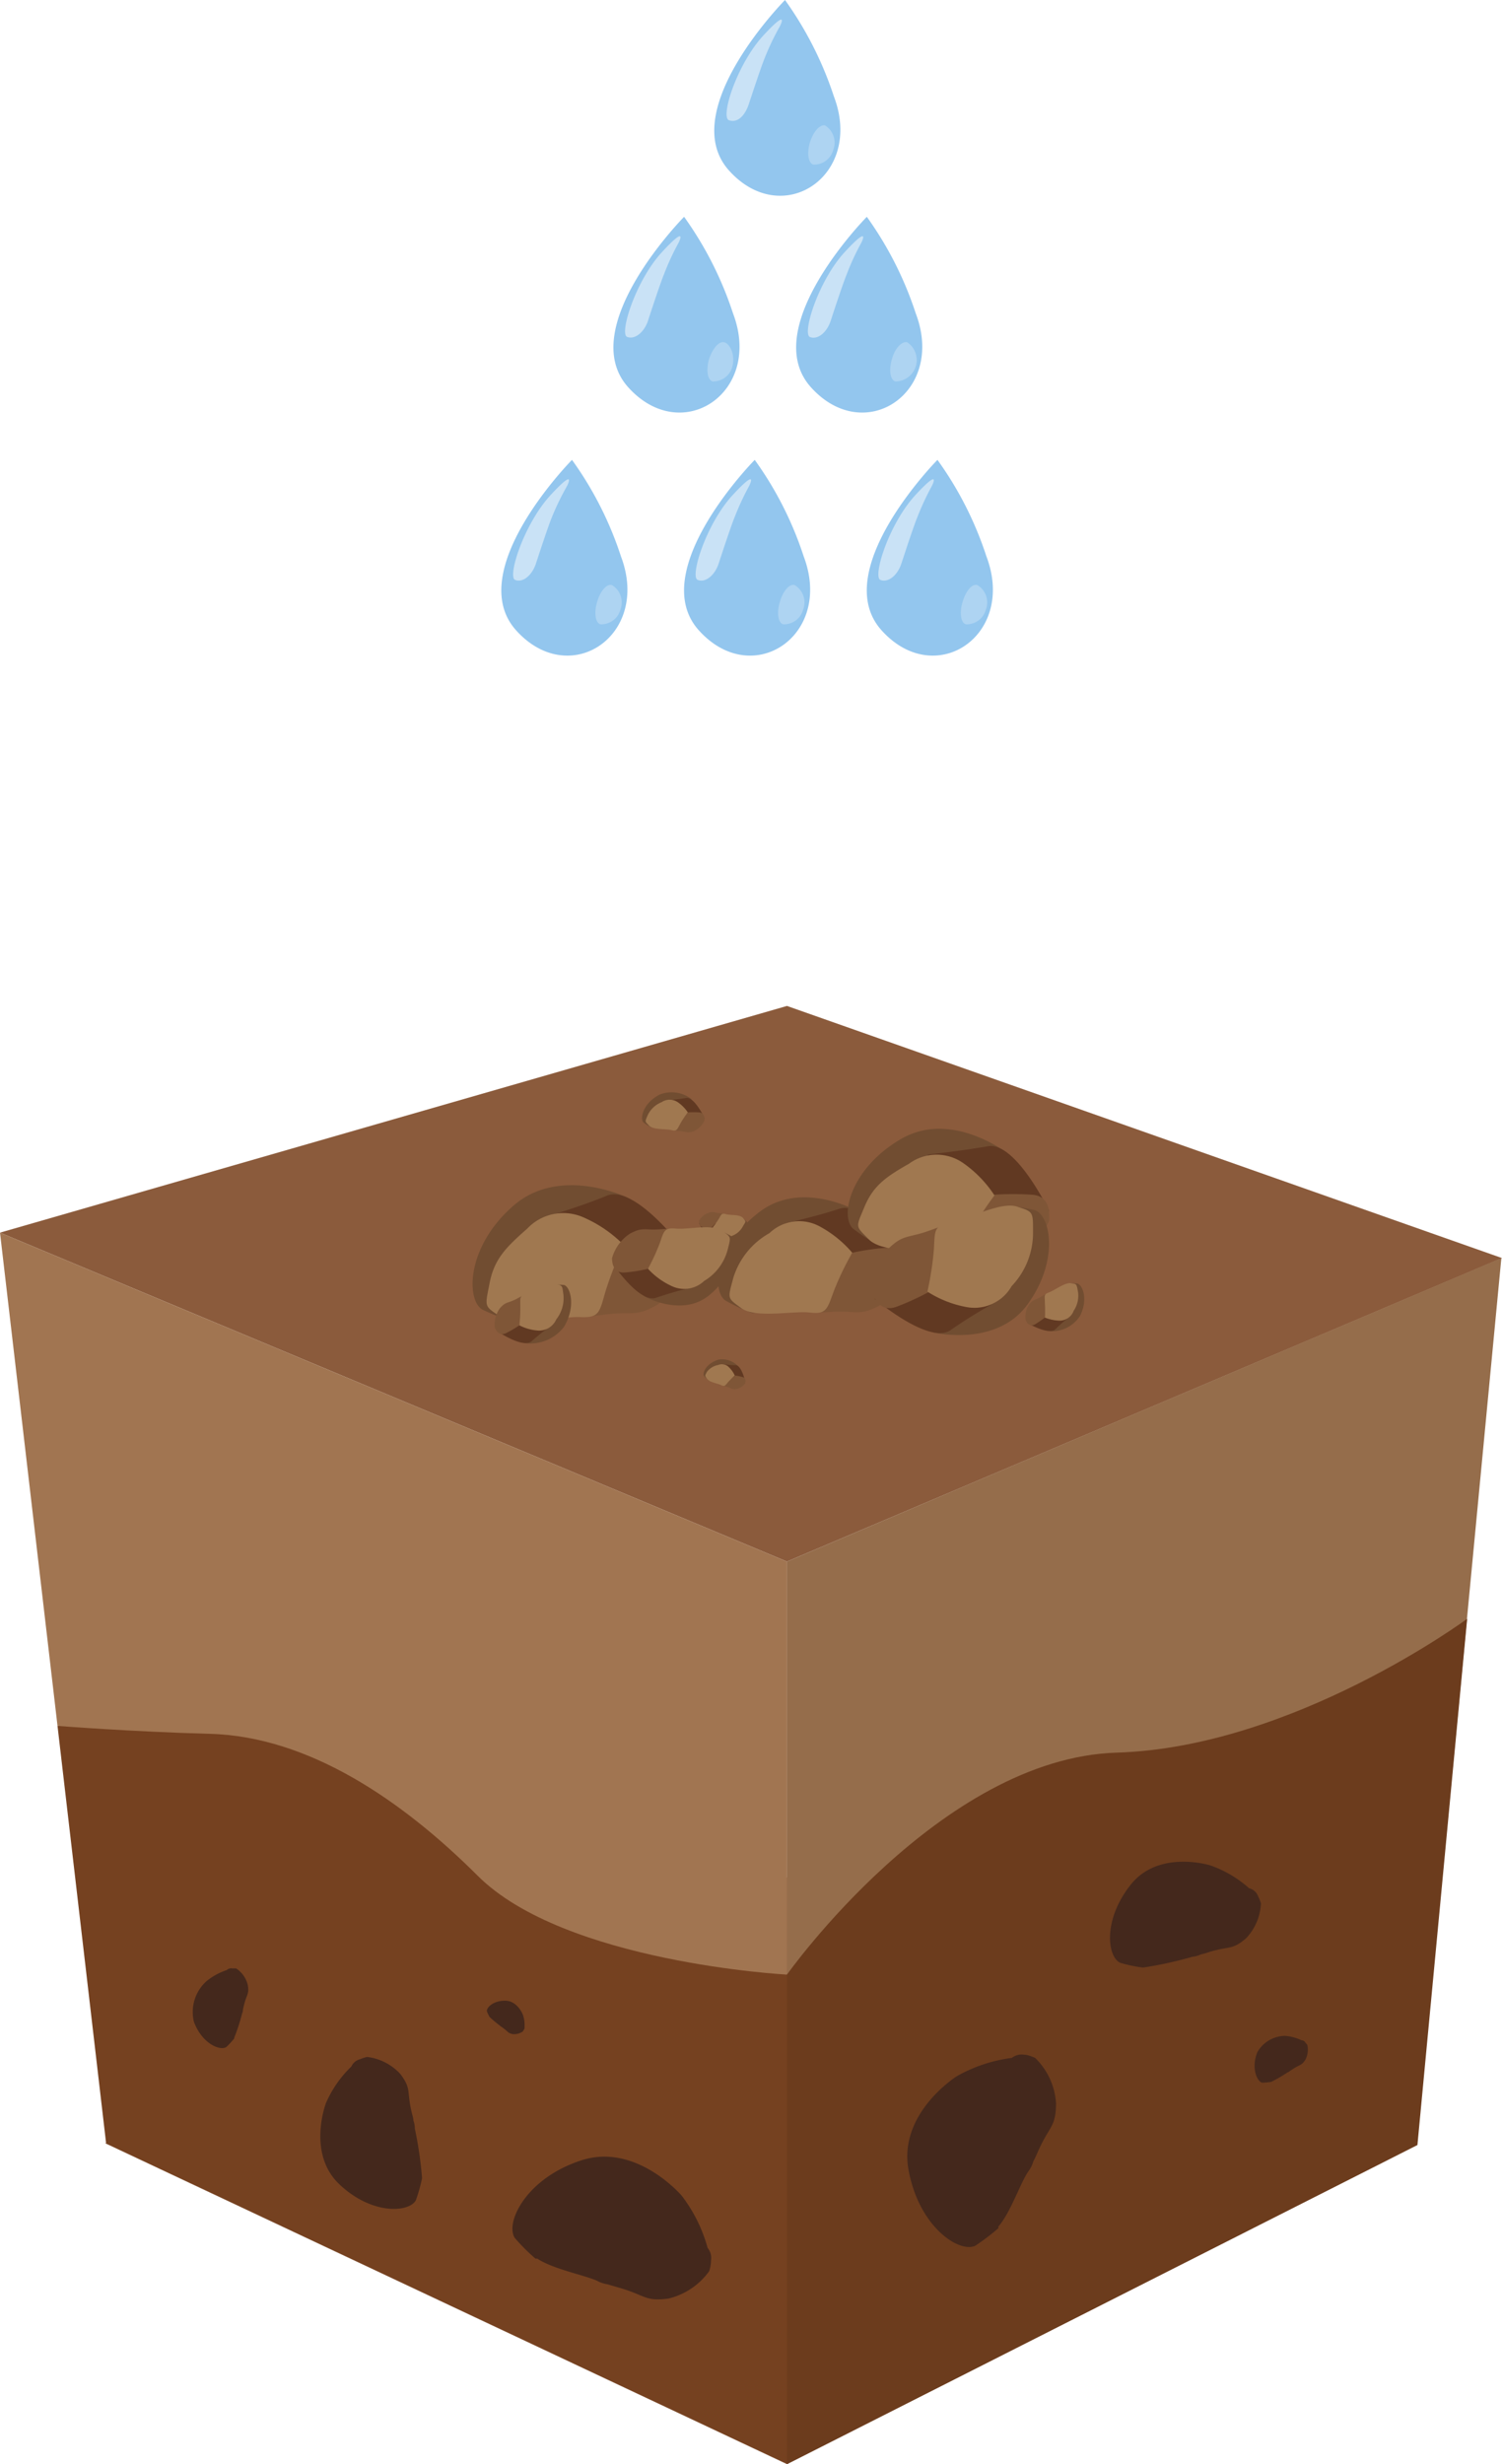 <?xml version="1.0" encoding="UTF-8"?>
<svg xmlns="http://www.w3.org/2000/svg" viewBox="0 0 92.72 152.07">
  <defs>
    <style>.cls-1{fill:#8b5b3c;}.cls-2{fill:#956d4b;}.cls-3{fill:#754120;}.cls-4{fill:#a17551;}.cls-5{fill:#44281c;}.cls-6{fill:#6c3c1d;}.cls-7{fill:#714d31;}.cls-8{fill:#613922;}.cls-9{fill:#7f5637;}.cls-10{fill:#a07850;}.cls-11{fill:#93c6ee;}.cls-12{fill:#c9e2f6;}.cls-13{fill:#aed4f2;}</style>
  </defs>
  <g id="Слой_2" data-name="Слой 2">
    <g id="Слой_1-2" data-name="Слой 1">
      <polygon class="cls-1" points="6.5 132.27 48.58 152.07 87.5 132.37 47.04 115.22 6.5 132.27"></polygon>
      <polygon class="cls-1" points="0 76.07 48.58 96.37 92.72 77.64 48.58 62.08 0 76.07"></polygon>
      <path class="cls-2" d="M48.58,96.37v25.49S62,112,67.46,111.46s16.08,20.41,20,20.91l5.22-54.73Z"></path>
      <path class="cls-3" d="M3.55,106.51l3,25.76,42.08,19.8V121.86S25.35,112,22.87,108.49,3.55,106.51,3.55,106.51Z"></path>
      <path class="cls-4" d="M0,76.07l3.55,30.44s4.54.36,9.42.49c6.11.17,11.88,4.13,16.51,8.75,5.37,5.38,19.1,6.11,19.1,6.11V96.37Z"></path>
      <path class="cls-5" d="M32.38,125.09a1.94,1.94,0,0,0-.1-.75h0s-.32-.85-1.07-.87-1.2.43-1.15.66a1.94,1.94,0,0,0,.16.34s0,0,0,0a6.83,6.83,0,0,0,.63.53.41.41,0,0,0,.12.09l.12.09c.29.21.26.29.56.35a.93.93,0,0,0,.62-.16.44.44,0,0,0,.06-.1h0A.23.23,0,0,0,32.38,125.09Z"></path>
      <path class="cls-5" d="M14,121.58a3.9,3.9,0,0,0-1.26.69h0a2.56,2.56,0,0,0-.77,2.5c.49,1.33,1.59,1.81,2,1.56a5.51,5.51,0,0,0,.49-.53s0,0,0-.05a11,11,0,0,0,.48-1.48A.68.68,0,0,0,15,124l.07-.29c.16-.65.33-.65.22-1.23a1.7,1.7,0,0,0-.71-1,1.17,1.17,0,0,0-.23,0h0A.38.38,0,0,0,14,121.58Z"></path>
      <path class="cls-5" d="M43.68,138.72a9.35,9.35,0,0,0-1.6-3.22h0s-2.79-3.28-6.19-2.18-4.71,3.82-4.12,4.78a11.93,11.93,0,0,0,1.29,1.29s.08,0,.11,0c1,.65,2.86,1,3.68,1.36a1.9,1.9,0,0,0,.65.22l.71.21c1.63.46,1.6.87,3.06.67a4.35,4.35,0,0,0,2.51-1.69,2.39,2.39,0,0,0,.11-.58h0l0-.06A1,1,0,0,0,43.68,138.72Z"></path>
      <path class="cls-5" d="M21.69,127.53a7,7,0,0,0-1.57,2.26h0s-1.18,3.09.82,5,4.3,1.76,4.73,1a10.65,10.65,0,0,0,.38-1.34s0,0,0-.08a23.58,23.58,0,0,0-.44-3,1.51,1.51,0,0,0-.09-.51c0-.14-.06-.3-.12-.56-.29-1.26,0-1.39-.68-2.3a3.32,3.32,0,0,0-2.06-1.06,2.59,2.59,0,0,0-.43.14v0l0,0A.8.8,0,0,0,21.69,127.53Z"></path>
      <path class="cls-6" d="M48.58,121.86s9.46-13.37,20.36-13.7S90.57,99.9,90.57,99.9L87.5,132.37l-38.92,19.7Z"></path>
      <path class="cls-5" d="M62.46,127a9.3,9.3,0,0,0-3.38,1.12v0s-3.62,2.26-3,5.76,3.08,5.16,4.11,4.72a13.3,13.3,0,0,0,1.44-1.09s0-.07,0-.1c.77-.89,1.34-2.67,1.86-3.42a1.87,1.87,0,0,0,.3-.61c.09-.16.17-.35.31-.66.68-1.53,1.08-1.44,1.09-2.91A4.28,4.28,0,0,0,63.9,127a2.77,2.77,0,0,0-.56-.19v0h-.07A1,1,0,0,0,62.46,127Z"></path>
      <path class="cls-5" d="M80.34,125.91a2.86,2.86,0,0,0-1-.27h0a2,2,0,0,0-1.72,1c-.41,1,0,1.84.3,1.89a4.61,4.61,0,0,0,.55-.05s0,0,0,0a8.8,8.8,0,0,0,1-.58.56.56,0,0,0,.18-.11l.19-.12c.42-.28.51-.19.75-.57a1.34,1.34,0,0,0,.11-.91l-.12-.14h0A.28.28,0,0,0,80.34,125.91Z"></path>
      <path class="cls-5" d="M77.11,116.53a7.13,7.13,0,0,0-2.39-1.41h0s-3.18-1-4.92,1.19-1.44,4.45-.65,4.82a8.63,8.63,0,0,0,1.37.29s0,0,.08,0a24.12,24.12,0,0,0,3-.66,1.51,1.51,0,0,0,.51-.14,5.34,5.34,0,0,0,.55-.16c1.25-.38,1.4-.1,2.27-.85a3.36,3.36,0,0,0,.91-2.15,2.83,2.83,0,0,0-.17-.42h0l0,0A.79.79,0,0,0,77.11,116.53Z"></path>
      <path class="cls-7" d="M45.63,84.39a1.35,1.35,0,0,0-1.29-.48c-.72.23-1,.79-.88,1a3.29,3.29,0,0,0,.27.28c.18.17.56-.33.57-.33Z"></path>
      <path class="cls-8" d="M46,85.25s-.22-1-.59-1-.78-.06-.78-.06l-.1.17s.36.64.51.69.42.12.48.15A3.18,3.18,0,0,0,46,85.25Z"></path>
      <path class="cls-9" d="M46,85.37c0-.08.09-.31-.14-.38s-.47-.1-.47-.1-.59.45-.7.52-.2.06.14.16.33.19.64.15A.9.9,0,0,0,46,85.37Z"></path>
      <path class="cls-10" d="M45.36,84.89a4.44,4.44,0,0,0-.43.42c-.17.21-.2.27-.41.17s-.74-.18-.88-.39-.13-.18,0-.43a1.12,1.12,0,0,1,.69-.42.6.6,0,0,1,.68.15A1.66,1.66,0,0,1,45.36,84.89Z"></path>
      <path class="cls-7" d="M42.7,67.84a2,2,0,0,0-2-.28c-1,.53-1.19,1.43-1,1.69a3.06,3.06,0,0,0,.46.3c.31.2.7-.63.72-.64Z"></path>
      <path class="cls-8" d="M43.49,69s-.62-1.34-1.15-1.24a11.13,11.13,0,0,1-1.14.14l-.09.29s.71.81.94.83.65,0,.75.06A5.28,5.28,0,0,0,43.49,69Z"></path>
      <path class="cls-9" d="M43.49,69.15c0-.13,0-.47-.32-.5a4.8,4.8,0,0,0-.71,0s-.7.82-.85.95-.26.15.26.19.53.17,1,0A1.35,1.35,0,0,0,43.49,69.15Z"></path>
      <path class="cls-10" d="M42.46,68.65a5.43,5.43,0,0,0-.49.74c-.18.34-.21.44-.53.35s-1.12,0-1.38-.28-.25-.22-.08-.63a1.6,1.6,0,0,1,.86-.81.9.9,0,0,1,1,0A2.36,2.36,0,0,1,42.46,68.65Z"></path>
      <path class="cls-7" d="M38.74,73.91s-4.12-2-7,.46-3,5.73-2,6.43a13.55,13.55,0,0,0,1.81.72c1.19.44,1.93-2.66,2-2.7S38.74,73.91,38.74,73.91Z"></path>
      <path class="cls-8" d="M42.26,77.16s-3.06-4.09-4.8-3.37-3.78,1.3-3.78,1.3l-.11,1s3,2.23,3.8,2.16S39.6,78,40,78A17.23,17.23,0,0,0,42.26,77.16Z"></path>
      <path class="cls-9" d="M42.37,77.79c0-.46-.2-1.63-1.43-1.47a17.18,17.18,0,0,0-2.43.52s-1.8,3.28-2.2,3.84-.77.68,1,.45,1.93.18,3.29-.63A4.64,4.64,0,0,0,42.37,77.79Z"></path>
      <path class="cls-10" d="M38.51,76.84a20.7,20.7,0,0,0-1.13,2.85C37,81,37,81.34,35.81,81.28s-3.82.7-4.88,0-1-.58-.71-2.08,1-2.21,2.33-3.38A3.06,3.06,0,0,1,36,75.12,7.93,7.93,0,0,1,38.51,76.84Z"></path>
      <path class="cls-7" d="M53,74.78s-3.45-2-6.1,0-3,4.8-2.15,5.46a11.58,11.58,0,0,0,1.52.73c1,.46,1.83-2.19,1.89-2.22S53,74.78,53,74.78Z"></path>
      <path class="cls-8" d="M55.84,77.81s-2.41-3.74-4-3.22-3.36.9-3.36.9l-.16.9s2.48,2.12,3.17,2.11,1.95-.15,2.26-.14A15.33,15.33,0,0,0,55.84,77.81Z"></path>
      <path class="cls-9" d="M55.91,78.36c0-.4-.09-1.42-1.16-1.36a15.69,15.69,0,0,0-2.14.31S50.85,80,50.47,80.5s-.72.55.85.46,1.67.27,2.9-.35A4.08,4.08,0,0,0,55.91,78.36Z"></path>
      <path class="cls-10" d="M52.61,77.31a17.71,17.71,0,0,0-1.15,2.4C51.06,80.81,51,81.12,50,81s-3.36.38-4.24-.27-.84-.55-.5-1.84a4.76,4.76,0,0,1,2.24-2.79,2.65,2.65,0,0,1,3.07-.43A7,7,0,0,1,52.61,77.31Z"></path>
      <path class="cls-7" d="M62.13,71.13s-3.4-2.63-6.49-.85-3.81,4.71-3,5.53a12.75,12.75,0,0,0,1.52,1c1,.62,2.25-2.08,2.32-2.11S62.13,71.13,62.13,71.13Z"></path>
      <path class="cls-8" d="M64.77,74.74s-2.06-4.3-3.79-4-3.69.51-3.69.51l-.3.93s2.36,2.59,3.1,2.67,2.1.11,2.42.17A16.5,16.5,0,0,0,64.77,74.74Z"></path>
      <path class="cls-9" d="M64.77,75.34c0-.43.1-1.53-1.06-1.61a17.17,17.17,0,0,0-2.32,0s-2.24,2.68-2.71,3.12-.83.49.86.6,1.74.52,3.13,0A4.31,4.31,0,0,0,64.77,75.34Z"></path>
      <path class="cls-10" d="M61.39,73.77a19.35,19.35,0,0,0-1.54,2.4c-.58,1.13-.66,1.45-1.73,1.18s-3.63,0-4.48-.86-.82-.7-.28-2,1.3-1.85,2.75-2.67a2.87,2.87,0,0,1,3.34-.05A7.32,7.32,0,0,1,61.39,73.77Z"></path>
      <path class="cls-7" d="M64.78,82.15a2.07,2.07,0,0,0,1.89-.94c.51-1,.17-1.94-.18-2a3.88,3.88,0,0,0-.58,0c-.39,0-.23,1-.25,1S64.78,82.15,64.78,82.15Z"></path>
      <path class="cls-8" d="M63.43,81.65s1.32.78,1.72.38a11.39,11.39,0,0,1,.9-.79L66,80.93a4.28,4.28,0,0,0-1.31-.16c-.21.11-.58.35-.68.39A5.7,5.7,0,0,0,63.43,81.65Z"></path>
      <path class="cls-9" d="M63.32,81.49c.06.12.25.43.57.24a6.29,6.29,0,0,0,.61-.42s.12-1.12.17-1.32.14-.28-.33,0-.56.17-.84.55A1.37,1.37,0,0,0,63.32,81.49Z"></path>
      <path class="cls-10" d="M64.5,81.31a7.08,7.08,0,0,0,0-.92c0-.41-.09-.51.25-.63s1-.63,1.35-.57.35,0,.44.5a1.64,1.64,0,0,1-.26,1.2.92.92,0,0,1-.88.61A2.56,2.56,0,0,1,64.5,81.31Z"></path>
      <path class="cls-7" d="M32.33,82.88a2.63,2.63,0,0,0,2.49-1c.74-1.26.4-2.45,0-2.58a3.9,3.9,0,0,0-.74,0c-.49,0-.38,1.2-.4,1.22Z"></path>
      <path class="cls-8" d="M30.66,82.13s1.61,1.11,2.16.64A14.35,14.35,0,0,1,34,81.83l-.09-.39a5.4,5.4,0,0,0-1.65-.32c-.28.12-.76.39-.89.44A6,6,0,0,0,30.66,82.13Z"></path>
      <path class="cls-9" d="M30.54,81.92c.07.16.27.56.7.35a7.18,7.18,0,0,0,.82-.48s.25-1.42.33-1.67.19-.34-.43,0-.72.17-1.12.64A1.77,1.77,0,0,0,30.54,81.92Z"></path>
      <path class="cls-10" d="M32.06,81.79a9,9,0,0,0,.06-1.18c0-.51-.06-.64.37-.77s1.31-.72,1.78-.61.43.09.51.67a2.1,2.1,0,0,1-.44,1.52,1.16,1.16,0,0,1-1.17.69A3,3,0,0,1,32.06,81.79Z"></path>
      <path class="cls-7" d="M43.74,76.37a1.52,1.52,0,0,0,1.54.26c.76-.39,1-1.08.78-1.28a2,2,0,0,0-.36-.25c-.23-.16-.55.47-.57.48Z"></path>
      <path class="cls-8" d="M43.15,75.48s.45,1,.86,1,.89-.08.89-.08l.08-.22s-.54-.64-.71-.67-.5,0-.58-.06A3.69,3.69,0,0,0,43.15,75.48Z"></path>
      <path class="cls-9" d="M43.16,75.34c0,.1,0,.36.23.39a3.6,3.6,0,0,0,.56,0s.56-.61.67-.71.21-.11-.19-.15-.41-.14-.75,0A1,1,0,0,0,43.16,75.34Z"></path>
      <path class="cls-10" d="M44,75.74a4.81,4.81,0,0,0,.39-.55c.15-.26.17-.34.42-.26s.87,0,1.06.24.19.18,0,.49a1.24,1.24,0,0,1-.69.61.68.68,0,0,1-.79,0A1.66,1.66,0,0,1,44,75.74Z"></path>
      <path class="cls-7" d="M57.61,82.23s3.88.94,5.82-1.73,1.44-5.42.48-5.81a11.48,11.48,0,0,0-1.66-.27c-1.09-.14-1.12,2.61-1.17,2.67S57.61,82.23,57.61,82.23Z"></path>
      <path class="cls-8" d="M54,80.16s3.36,2.86,4.69,1.92,2.93-1.81,2.93-1.81l-.1-.9s-3-1.31-3.62-1.1-1.82.71-2.11.78A15.7,15.7,0,0,0,54,80.16Z"></path>
      <path class="cls-9" d="M53.81,79.66c.12.38.48,1.33,1.49,1a16,16,0,0,0,2-.91s.89-3.1,1.11-3.65.52-.73-.94-.19-1.67.22-2.65,1.17A4,4,0,0,0,53.81,79.66Z"></path>
      <path class="cls-10" d="M57.25,79.71a19.17,19.17,0,0,0,.4-2.61c.06-1.17,0-1.47,1-1.64s3.1-1.33,4.12-1,1,.29,1,1.62a4.75,4.75,0,0,1-1.32,3.29,2.64,2.64,0,0,1-2.8,1.29A6.71,6.71,0,0,1,57.25,79.71Z"></path>
      <path class="cls-7" d="M39.77,80s2.32,1.31,4-.06,1.91-3.23,1.36-3.66a7.27,7.27,0,0,0-1-.47c-.67-.29-1.19,1.48-1.23,1.51S39.77,80,39.77,80Z"></path>
      <path class="cls-8" d="M37.83,78s1.65,2.45,2.67,2.09a22.18,22.18,0,0,1,2.22-.64l.1-.6s-1.68-1.38-2.14-1.36-1.29.13-1.49.12A9.79,9.79,0,0,0,37.83,78Z"></path>
      <path class="cls-9" d="M37.78,77.65c0,.26.07.94.79.88A9,9,0,0,0,40,78.3s1.14-1.84,1.38-2.15.47-.37-.57-.29-1.11-.16-1.92.27A2.67,2.67,0,0,0,37.78,77.65Z"></path>
      <path class="cls-10" d="M40,78.3a12.82,12.82,0,0,0,.74-1.61c.25-.73.27-.94,1-.87s2.23-.3,2.82.12.57.36.35,1.22a3.19,3.19,0,0,1-1.44,1.89,1.79,1.79,0,0,1-2,.32A4.59,4.59,0,0,1,40,78.3Z"></path>
      <path class="cls-11" d="M35.31,28.38s-6.76,6.84-3.45,10.52,8.33.32,6.47-4.57A21.62,21.62,0,0,0,35.31,28.38Z"></path>
      <path class="cls-12" d="M33.08,34.79c.23-.7.76-2.32,1-2.9A16.45,16.45,0,0,1,35,30s.65-1.24-1,.54S31.3,35.6,31.8,35.79,32.85,35.48,33.08,34.79Z"></path>
      <path class="cls-13" d="M36.86,37.15c-.2.67-.11,1.29.21,1.38a1.23,1.23,0,0,0,1.23-.91,1.25,1.25,0,0,0-.52-1.51C37.46,36,37.05,36.48,36.86,37.15Z"></path>
      <path class="cls-11" d="M46.59,28.38s-6.76,6.84-3.45,10.52,8.33.32,6.47-4.57A21.62,21.62,0,0,0,46.59,28.38Z"></path>
      <path class="cls-12" d="M44.36,34.79c.23-.7.76-2.32,1-2.9A16.45,16.45,0,0,1,46.24,30s.65-1.24-1,.54-2.67,5.06-2.17,5.25S44.13,35.48,44.36,34.79Z"></path>
      <path class="cls-13" d="M48.14,37.15c-.2.67-.11,1.29.21,1.38a1.23,1.23,0,0,0,1.23-.91,1.25,1.25,0,0,0-.52-1.51C48.74,36,48.33,36.48,48.14,37.15Z"></path>
      <path class="cls-11" d="M57.87,28.38s-6.76,6.84-3.45,10.52,8.33.32,6.47-4.57A21.62,21.62,0,0,0,57.87,28.38Z"></path>
      <path class="cls-12" d="M55.64,34.79c.23-.7.76-2.32,1-2.9A16.45,16.45,0,0,1,57.52,30s.65-1.24-1,.54-2.67,5.06-2.17,5.25S55.41,35.48,55.64,34.79Z"></path>
      <path class="cls-13" d="M59.42,37.15c-.2.67-.11,1.29.21,1.38a1.23,1.23,0,0,0,1.23-.91,1.25,1.25,0,0,0-.52-1.51C60,36,59.62,36.48,59.42,37.15Z"></path>
      <path class="cls-11" d="M42.23,13.38s-6.76,6.84-3.45,10.52,8.33.32,6.47-4.56A21.83,21.83,0,0,0,42.23,13.38Z"></path>
      <path class="cls-12" d="M40,19.8c.23-.71.76-2.32,1-2.9A15.07,15.07,0,0,1,41.88,15s.65-1.24-1,.54-2.66,5.06-2.17,5.25S39.77,20.49,40,19.8Z"></path>
      <path class="cls-13" d="M43.77,22.16c-.19.67-.1,1.28.22,1.38a1.22,1.22,0,0,0,1.22-.92c.2-.79-.19-1.43-.51-1.5S44,21.49,43.77,22.16Z"></path>
      <path class="cls-11" d="M53.51,13.38s-6.76,6.84-3.45,10.52,8.33.32,6.47-4.56A21.83,21.83,0,0,0,53.51,13.38Z"></path>
      <path class="cls-12" d="M51.28,19.8c.23-.71.76-2.32,1-2.9A15.07,15.07,0,0,1,53.16,15s.65-1.24-1,.54S49.5,20.61,50,20.8,51.05,20.49,51.28,19.8Z"></path>
      <path class="cls-13" d="M55.06,22.16c-.2.67-.11,1.28.21,1.38A1.32,1.32,0,0,0,56,21.12C55.66,21.05,55.25,21.49,55.06,22.16Z"></path>
      <path class="cls-11" d="M48.46,0S41.7,6.84,45,10.52s8.33.32,6.48-4.56A22,22,0,0,0,48.46,0Z"></path>
      <path class="cls-12" d="M46.23,6.41c.23-.7.76-2.31,1-2.89a15.59,15.59,0,0,1,.91-1.89s.65-1.24-1,.54S44.45,7.23,45,7.42,46,7.11,46.23,6.41Z"></path>
      <path class="cls-13" d="M50,8.78c-.2.67-.11,1.28.21,1.38a1.23,1.23,0,0,0,1.23-.92,1.25,1.25,0,0,0-.51-1.5C50.62,7.67,50.21,8.11,50,8.78Z"></path>
    </g>
  </g>
</svg>
